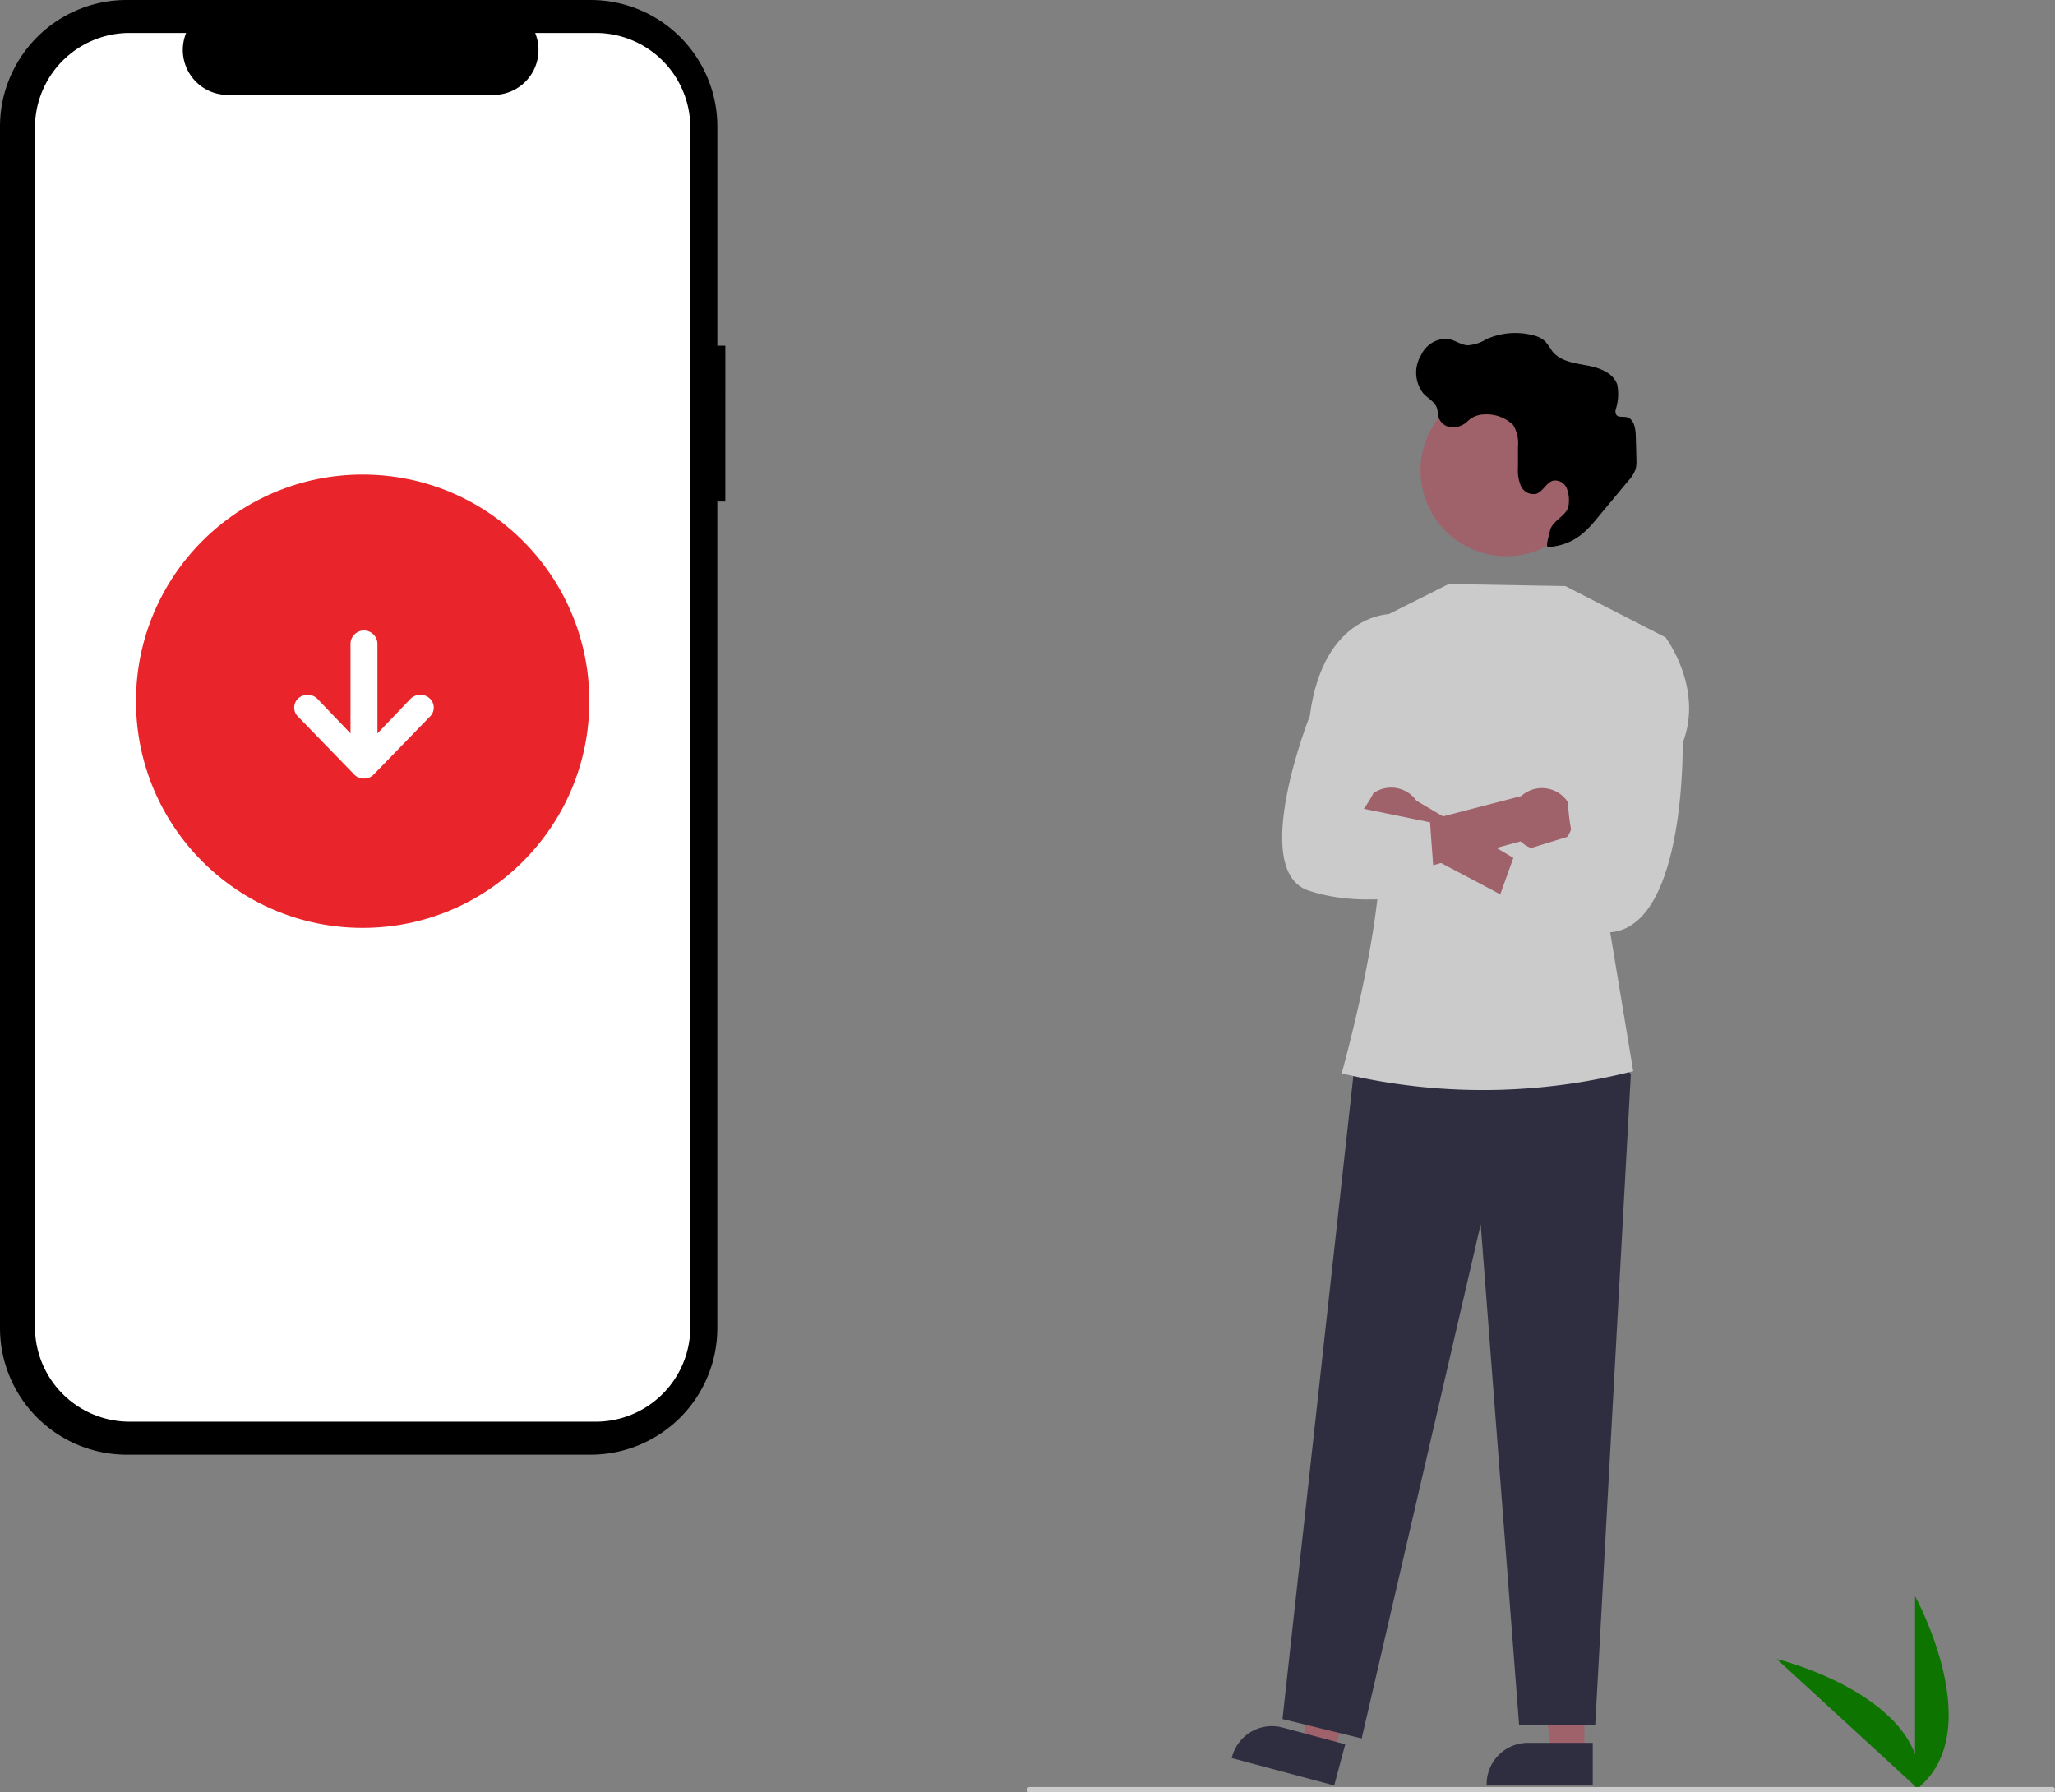 <svg xmlns="http://www.w3.org/2000/svg" width="202" height="176.181" viewBox="0 0 202 176.181">
  <rect x="0" y="0" width="202" height="176.181" fill="#808080" stroke="none"/>
  <g id="undraw_download_re_li50" transform="translate(0 0)">
    <path id="Path_54" data-name="Path 54" d="M930.662,729.859V710.773S938.1,724.3,930.662,729.859Z" transform="translate(-742.418 -553.879)" fill="#0d7400"/>
    <path id="Path_55" data-name="Path 55" d="M893.174,747.087l-14.06-12.908S894.112,737.85,893.174,747.087Z" transform="translate(-704.471 -571.109)" fill="#0d7400"/>
    <path id="Path_56" data-name="Path 56" d="M288.5,150.106h-.786V128.584a12.456,12.456,0,0,0-12.456-12.456h-45.6A12.456,12.456,0,0,0,217.2,128.584V246.656a12.456,12.456,0,0,0,12.456,12.456h45.6a12.456,12.456,0,0,0,12.456-12.456v-81.23h.786Z" transform="translate(-217.2 -116.128)"/>
    <path id="Path_57" data-name="Path 57" d="M285.346,128.411h-5.952A4.419,4.419,0,0,1,275.3,134.5H249.18a4.419,4.419,0,0,1-4.092-6.089h-5.559a9.3,9.3,0,0,0-9.3,9.3v117.9a9.3,9.3,0,0,0,9.3,9.3h45.817a9.3,9.3,0,0,0,9.3-9.3h0v-117.9A9.3,9.3,0,0,0,285.346,128.411Z" transform="translate(-226.79 -125.17)" fill="#fff"/>
    <circle id="Ellipse_44" data-name="Ellipse 44" cx="22.281" cy="22.281" r="22.281" transform="translate(13.367 46.645)" fill="#e9242b"/>
    <path id="Path_58" data-name="Path 58" d="M340.13,359.512l-5.541,5.707a1.26,1.26,0,0,1-.923.372h-.018a1.27,1.27,0,0,1-.926-.372l-5.538-5.707c-.018-.021-.04-.04-.058-.058a1.225,1.225,0,0,1,.058-1.728,1.364,1.364,0,0,1,1.868,0l3.282,3.43v-8.844a1.324,1.324,0,0,1,2.646,0v8.844l3.28-3.43a1.367,1.367,0,0,1,1.871,0l.058.058A1.227,1.227,0,0,1,340.13,359.512Z" transform="translate(-297.879 -289.065)" fill="#fff"/>
    <path id="Path_59" data-name="Path 59" d="M576.94,618.469H573.7l-1.539-12.477h4.774Z" transform="translate(-421.203 -446.104)" fill="#9f616a"/>
    <path id="Path_60" data-name="Path 60" d="M781.484,769.6h-10.43v-.132a4.06,4.06,0,0,1,4.059-4.06h6.371Z" transform="translate(-624.922 -594.096)" fill="#2f2e41"/>
    <path id="Path_61" data-name="Path 61" d="M488.4,615.807l-3.125-.836,1.736-12.451,4.612,1.233Z" transform="translate(-357.239 -443.548)" fill="#9f616a"/>
    <path id="Path_62" data-name="Path 62" d="M686.159,765.016l-10.076-2.694.034-.127a4.06,4.06,0,0,1,4.971-2.873h0l6.154,1.646Z" transform="translate(-555.009 -589.515)" fill="#2f2e41"/>
    <path id="Path_63" data-name="Path 63" d="M509.325,388.269l2.709,3.148-3.5,63.967h-7.485l-3.774-49.221-11.7,50.541L477.79,454.8l7.075-64.193Z" transform="translate(-351.727 -285.826)" fill="#2f2e41"/>
    <path id="Path_64" data-name="Path 64" d="M720.1,337.443l7.453-3.738,11.461.2,9.862,5.047-5.611,28.024,2.424,14.612h0a59.769,59.769,0,0,1-28.584.235l-.075-.018s5.571-19.766,3.2-25.8Z" transform="translate(-585.148 -276.298)" fill="#cbcbcb"/>
    <path id="Path_65" data-name="Path 65" d="M763.26,267.792a8.435,8.435,0,1,0,0,.063Q763.26,267.824,763.26,267.792Z" transform="translate(-606.753 -221.584)" fill="#9f616a"/>
    <path id="Path_66" data-name="Path 66" d="M749.915,248.825a2.4,2.4,0,0,1,1.614-.651,3.8,3.8,0,0,1,2.829,1.024,3.431,3.431,0,0,1,.486,2.149l0,2.067a3.936,3.936,0,0,0,.287,1.794,1.348,1.348,0,0,0,1.5.773c.691-.22,1-1.139,1.7-1.3a1.24,1.24,0,0,1,1.308.757,3.281,3.281,0,0,1,.189,1.606c-.067,1.083-1.62,1.512-1.839,2.574-.127.614-.572,1.84,0,1.583,2.638-.264,3.8-1.8,5-3.256l2.724-3.272a3.2,3.2,0,0,0,.7-1.135,3.153,3.153,0,0,0,.072-.905q-.022-1.22-.066-2.439c-.026-.71-.2-1.606-.9-1.752-.362-.076-.84.056-1.032-.26a.718.718,0,0,1-.033-.5,4.849,4.849,0,0,0,.146-2.442c-.4-1.179-1.79-1.663-3.016-1.885s-2.6-.414-3.371-1.394a10.706,10.706,0,0,0-.669-.941,2.627,2.627,0,0,0-1.255-.633,6.934,6.934,0,0,0-4.559.4,4.018,4.018,0,0,1-1.839.594c-.676-.043-1.253-.518-1.92-.634a2.731,2.731,0,0,0-2.638,1.576,3.312,3.312,0,0,0,.211,3.793c.464.492,1.156.83,1.348,1.478.078.264.06.548.13.814a1.47,1.47,0,0,0,1.184,1.025A2.088,2.088,0,0,0,749.915,248.825Z" transform="translate(-605.632 -207.441)"/>
    <path id="Path_67" data-name="Path 67" d="M724.164,413.7a3.024,3.024,0,0,0,4.393,1.485l15.132,8,.49-3.686-14.7-8.671a3.041,3.041,0,0,0-5.312,2.873Z" transform="translate(-590.246 -332.123)" fill="#9f616a"/>
    <path id="Path_68" data-name="Path 68" d="M742.245,414.467a3.024,3.024,0,0,1-4.612.487l-16.516,4.495.144-4.68,16.43-4.267a3.041,3.041,0,0,1,4.554,3.966Z" transform="translate(-588.161 -332.252)" fill="#9f616a"/>
    <path id="Path_69" data-name="Path 69" d="M786.24,353.8l3.22-.2s3.77,4.975,1.679,10.373c0,0,.362,19.392-7.988,18.6s-10.989-.8-10.989-.8l2.507-6.992,5.607-1.731s-1.728-7.624,1.543-10.8Z" transform="translate(-625.738 -290.941)" fill="#cbcbcb"/>
    <path id="Path_70" data-name="Path 70" d="M706.1,347.2l-.455-2.333s-6.712-.158-8.039,10.013c0,0-6.036,15.222-.12,17.182s12.424,0,12.424,0l-.49-6.713-6.51-1.329s3.363-4.351,1.532-8.124Z" transform="translate(-568.853 -284.519)" fill="#cbcbcb"/>
    <path id="Path_71" data-name="Path 71" d="M700.589,782.4H600.064a.264.264,0,0,1,0-.528H700.589a.264.264,0,0,1,0,.528Z" transform="translate(-498.853 -606.218)" fill="#cbcbcb"/>
  </g>
</svg>
